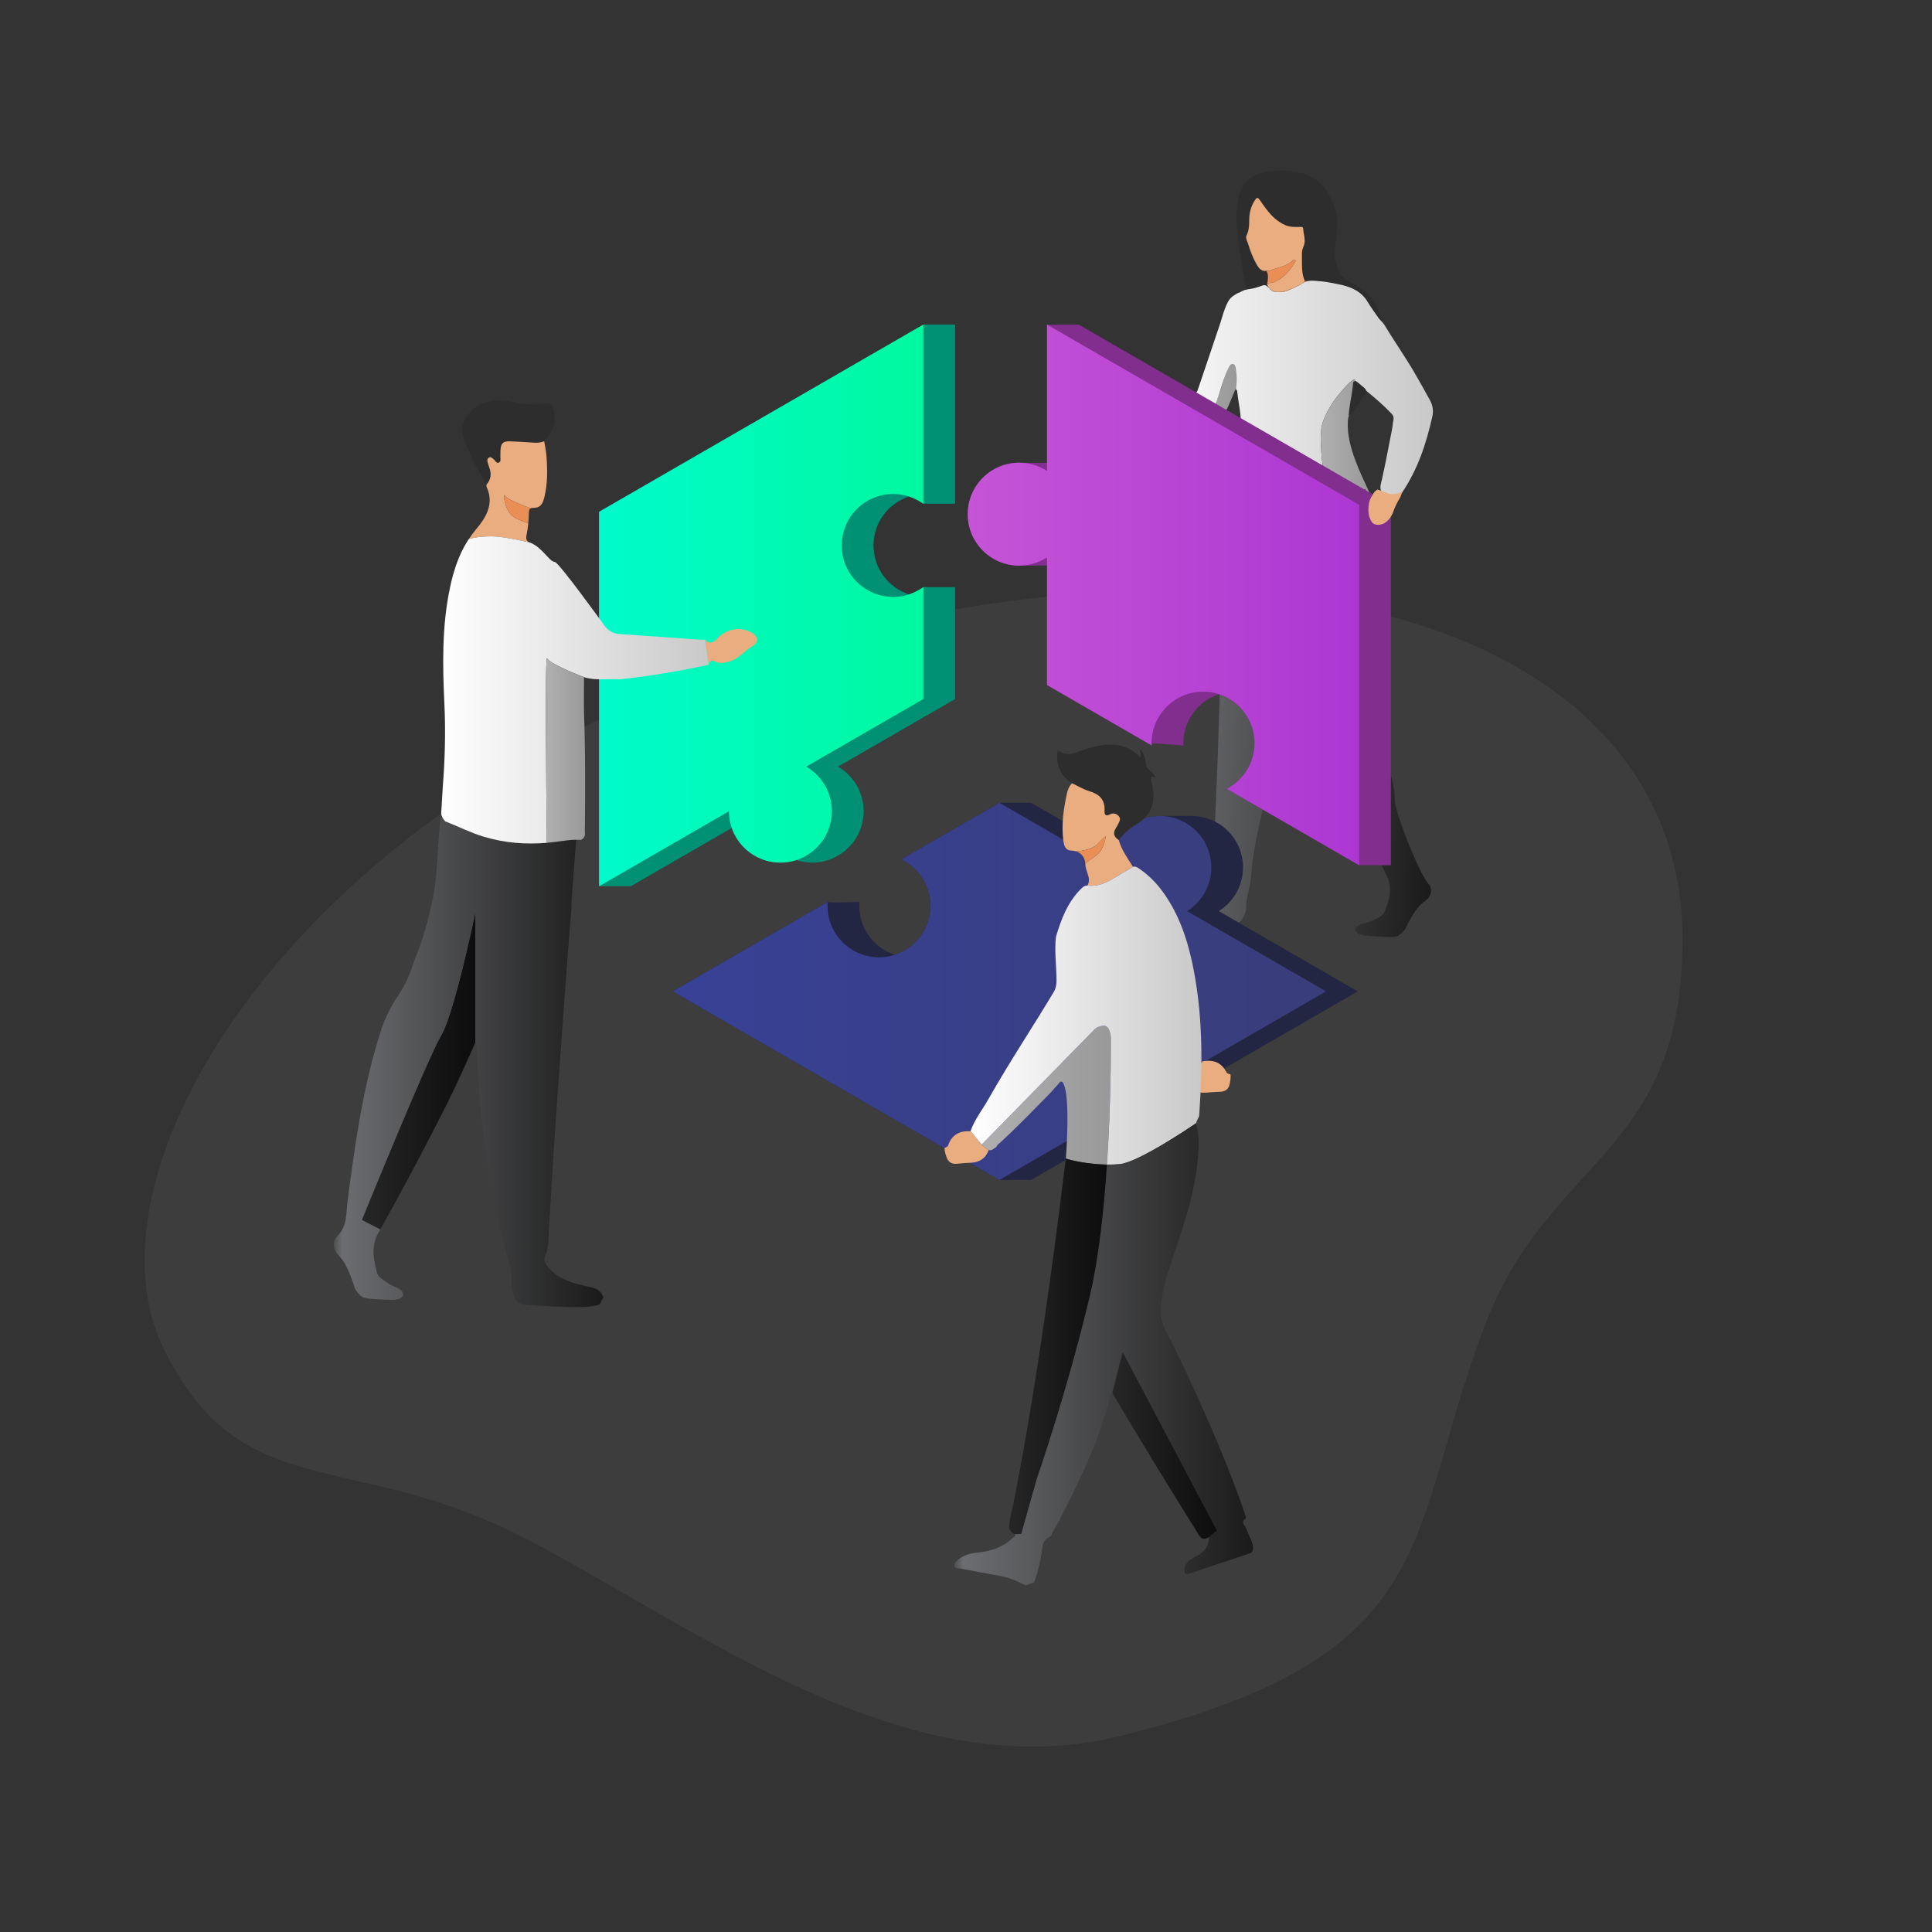 <?xml version="1.0" encoding="UTF-8"?>
<svg id="Layer_2" data-name="Layer 2" xmlns="http://www.w3.org/2000/svg" xmlns:xlink="http://www.w3.org/1999/xlink" viewBox="0 0 1080 1080">
  <rect x="0" y="0" width="1080" height="1080" fill="#333333" stroke="none"/>
  <defs>
    <style>
      .cls-1 {
        fill: none;
      }

      .cls-2 {
        fill: #999;
        opacity: .1;
      }

      .cls-3 {
        fill: url(#linear-gradient);
      }

      .cls-4 {
        fill: #009175;
      }

      .cls-5 {
        fill: #eaad7f;
      }

      .cls-6 {
        fill: #e98f55;
      }

      .cls-7 {
        fill: #822e8e;
      }

      .cls-8 {
        fill: #ceab7c;
      }

      .cls-9 {
        fill: #bf6056;
      }

      .cls-10 {
        fill: #232642;
      }

      .cls-11 {
        fill: #2d2d2d;
      }

      .cls-12 {
        fill: url(#linear-gradient-8);
      }

      .cls-13 {
        fill: url(#linear-gradient-9);
      }

      .cls-14 {
        fill: url(#linear-gradient-3);
      }

      .cls-15 {
        fill: url(#linear-gradient-4);
      }

      .cls-16 {
        fill: url(#linear-gradient-2);
      }

      .cls-17 {
        fill: url(#linear-gradient-6);
      }

      .cls-18 {
        fill: url(#linear-gradient-7);
      }

      .cls-19 {
        fill: url(#linear-gradient-5);
      }

      .cls-20 {
        fill: url(#linear-gradient-14);
      }

      .cls-21 {
        fill: url(#linear-gradient-15);
      }

      .cls-22 {
        fill: url(#linear-gradient-16);
      }

      .cls-23 {
        fill: url(#linear-gradient-17);
      }

      .cls-24 {
        fill: url(#linear-gradient-13);
      }

      .cls-25 {
        fill: url(#linear-gradient-12);
      }

      .cls-26 {
        fill: url(#linear-gradient-10);
      }

      .cls-27 {
        fill: url(#linear-gradient-11);
      }
    </style>
    <linearGradient id="linear-gradient" x1="653.32" y1="221.09" x2="692.18" y2="221.09" gradientUnits="userSpaceOnUse">
      <stop offset="0" stop-color="#b0b0b0"/>
      <stop offset="1" stop-color="#999"/>
    </linearGradient>
    <linearGradient id="linear-gradient-2" x1="633.04" y1="216.9" x2="801.03" y2="216.9" gradientUnits="userSpaceOnUse">
      <stop offset="0" stop-color="#fff"/>
      <stop offset="1" stop-color="#c9c9c9"/>
    </linearGradient>
    <linearGradient id="linear-gradient-3" x1="738.32" y1="244.3" x2="765.73" y2="244.3" xlink:href="#linear-gradient"/>
    <linearGradient id="linear-gradient-4" x1="653.1" y1="398.98" x2="808.57" y2="398.98" gradientTransform="translate(24.27 -48.15) rotate(3.61)" gradientUnits="userSpaceOnUse">
      <stop offset="0" stop-color="#4d4d4d"/>
      <stop offset=".03" stop-color="#6c6d70"/>
      <stop offset="1" stop-color="#1a1a1a"/>
    </linearGradient>
    <linearGradient id="linear-gradient-5" x1="540.96" y1="332.55" x2="759.76" y2="332.55" gradientUnits="userSpaceOnUse">
      <stop offset="0" stop-color="#c654d6"/>
      <stop offset="1" stop-color="#ad37d3"/>
    </linearGradient>
    <linearGradient id="linear-gradient-6" x1="334.89" y1="338.44" x2="516.16" y2="338.44" gradientUnits="userSpaceOnUse">
      <stop offset="0" stop-color="#00facb"/>
      <stop offset="1" stop-color="#00f99f"/>
    </linearGradient>
    <linearGradient id="linear-gradient-7" x1="376.07" y1="554.18" x2="741.26" y2="554.18" gradientUnits="userSpaceOnUse">
      <stop offset="0" stop-color="#384196"/>
      <stop offset="1" stop-color="#393d7a"/>
    </linearGradient>
    <linearGradient id="linear-gradient-8" x1="202.29" y1="598.7" x2="265.73" y2="598.7" gradientUnits="userSpaceOnUse">
      <stop offset="0" stop-color="#262626"/>
      <stop offset="1" stop-color="#0d0d0d"/>
    </linearGradient>
    <linearGradient id="linear-gradient-9" x1="186.6" y1="593.77" x2="337.37" y2="593.77" gradientTransform="matrix(1, 0, 0, 1, 0, 0)" xlink:href="#linear-gradient-4"/>
    <linearGradient id="linear-gradient-10" x1="246.63" y1="385.67" x2="396.15" y2="385.67" xlink:href="#linear-gradient-2"/>
    <linearGradient id="linear-gradient-11" x1="305.14" y1="419.51" x2="327.11" y2="419.51" xlink:href="#linear-gradient"/>
    <linearGradient id="linear-gradient-12" x1="548.78" y1="612.21" x2="620.98" y2="612.21" xlink:href="#linear-gradient"/>
    <linearGradient id="linear-gradient-13" x1="542.51" y1="567.73" x2="671.59" y2="567.73" xlink:href="#linear-gradient-2"/>
    <linearGradient id="linear-gradient-14" x1="675" y1="859.45" x2="675.93" y2="859.45" gradientTransform="matrix(1, 0, 0, 1, 0, 0)" xlink:href="#linear-gradient-4"/>
    <linearGradient id="linear-gradient-15" x1="533.46" y1="757.05" x2="700.46" y2="757.05" gradientTransform="matrix(1, 0, 0, 1, 0, 0)" xlink:href="#linear-gradient-4"/>
    <linearGradient id="linear-gradient-16" x1="564.09" y1="752.66" x2="618.78" y2="752.66" xlink:href="#linear-gradient-8"/>
    <linearGradient id="linear-gradient-17" x1="621.83" y1="808.03" x2="680.29" y2="808.03" xlink:href="#linear-gradient-8"/>
  </defs>
  <g id="Layer_1-2" data-name="Layer 1">
    <g>
      <g>
        <rect class="cls-1" width="1080" height="1080"/>
        <path class="cls-2" d="M940.5,522.9c-1.42-157.83-197.64-237.71-476.94-167.35C184.26,425.92,38.54,646.29,91.64,754.15c43.41,88.18,103.76,55.12,201.8,105.75,95.28,49.2,211.62,140.27,332.02,110.72,184.78-45.34,159.46-113.36,205.35-231.59,36.08-92.95,110.79-94.01,109.68-216.13Z"/>
      </g>
      <path class="cls-3" d="M658.99,236.19c4.72-2.7,9.5-5.27,14.59-7.25,2-.77,4.33-1.25,5.54-3.32,1.46-2.49,2.38-5.24,3.26-7.97,1.57-4.91,2.97-9.88,5.26-14.54,.56-1.13,1.17-2.28,2.43-2.06,1.26,.22,1.46,1.64,1.65,2.79,.16,.97,.27,1.95,.35,2.92,.22,2.8,.11,5.61-.38,8.41,0,0,0,0,0,0,0,0,0,0,0,0-1.54,3.6-3.14,7.18-4.59,10.82-1.5,3.73-3.71,6.71-7.53,8.36-7.75,3.36-15.88,5.19-24.21,6.29-.49-.17-.81-.03-.96,.48-.36,.02-.71,.03-1.07,.05,1.24-2.4,3.45-3.71,5.66-4.98Z"/>
      <g>
        <path class="cls-1" d="M727.81,147.4c.02,3.3,.18,6.57,1.64,9.67,.65,.01,1.29,.01,1.94,.01,0,0,0,0,0,0-.65,0-1.29,0-1.94-.01-1.46-3.1-1.63-6.38-1.64-9.67Z"/>
        <path class="cls-1" d="M703.15,110.73c.3,.12,.61,.45,.98,.97,1.3,1.84,2.56,3.72,3.94,5.5-1.38-1.78-2.64-3.66-3.94-5.5-.37-.53-.69-.85-.98-.97Z"/>
        <path class="cls-1" d="M756.5,213.63c.19-.33,.55-.51,.97-.59-.42,.07-.78,.25-.97,.59Z"/>
        <path class="cls-1" d="M758.76,213.7c-.21-.15-.4-.28-.58-.4,.2,.13,.39,.26,.58,.4Z"/>
        <path class="cls-1" d="M696.59,132.42c.03-.3,.11-.6,.26-.9,.37-.73,.65-1.47,.85-2.21-.2,.74-.48,1.48-.85,2.21-.15,.29-.23,.59-.26,.9Z"/>
        <path class="cls-1" d="M722.72,126.84c-.66-.04-1.31-.12-1.95-.25,.64,.13,1.3,.2,1.95,.25Z"/>
        <path class="cls-1" d="M728.32,127.2c-.11-.14-.27-.22-.44-.27,.18,.05,.33,.13,.44,.27Z"/>
        <path class="cls-1" d="M707.96,151.39c.95,1.68,.94,3.42,.73,5.18,.21-1.76,.22-3.5-.73-5.18-1.85,.29-3.09-.4-4.05-1.47,.96,1.07,2.2,1.77,4.05,1.47Z"/>
        <path class="cls-1" d="M762.15,216.51c.06,.04,.12,.09,.18,.14,.42,.29,.74,.62,.95,1.02-.3-.34-.69-.74-1.13-1.16Z"/>
        <path class="cls-1" d="M696.59,132.42c0,.1-.01,.2-.01,.3,0-.1,0-.2,.01-.3Z"/>
        <path class="cls-1" d="M724.71,126.89c-.66,0-1.32,0-1.98-.05,.66,.04,1.32,.05,1.98,.05Z"/>
        <path class="cls-1" d="M691.25,209.21c-.08-.97-.19-1.95-.35-2.92,.16,.97,.27,1.95,.35,2.92Z"/>
        <path class="cls-1" d="M753.93,231.91c0,.09,0,.19,.02,.29-.01-.1-.02-.19-.02-.29h0Z"/>
        <path class="cls-1" d="M739.75,262.42h0c-.04-.26-.08-.52-.12-.77,.04,.26,.08,.52,.12,.77Z"/>
        <path class="cls-11" d="M764.67,169c-3.32-5.68-8.43-8.14-14.39-9.64-1.69-.43-9.35-1.93-11.11-2.01-2.58-.12-5.23-.71-7.77-.26-.65,0-1.29,0-1.94-.01-1.46-3.1-1.63-6.37-1.64-9.67,0-.76,0-1.52,0-2.28,0-2.44-.27-4.91,.82-7.23,1.59-3.38,0-6.73-.12-10.1,0-.27-.08-.46-.19-.6-.11-.14-.27-.22-.44-.27-.18-.05-.38-.06-.58-.07s-.41,0-.6,0c-.33,0-.66,0-.99,.01-.33,0-.66,0-.99,0-.66,0-1.32,0-1.98-.05-.66-.04-1.31-.12-1.95-.25-.64-.13-1.28-.31-1.91-.56-4.49-1.82-7.87-5.07-10.79-8.83-1.38-1.78-2.64-3.66-3.94-5.5-.37-.53-.69-.85-.98-.97-.1-.04-.2-.06-.29-.06-.19,0-.39,.1-.59,.29-.21,.18-.42,.46-.66,.82-.54,.81-1.02,1.64-1.42,2.5-.4,.85-.74,1.73-1.01,2.62-.27,.89-.47,1.81-.61,2.74s-.22,1.88-.23,2.85c-.04,2.32-.02,4.61-.63,6.84-.2,.74-.48,1.48-.85,2.21-.15,.29-.23,.59-.26,.9,0,.1-.01,.2-.01,.3,0,.2,.03,.41,.07,.61,.12,.61,.37,1.23,.62,1.84,.08,.2,.17,.4,.24,.6,.08,.2,.15,.39,.21,.59,.3,.98,.62,1.96,.95,2.93,.67,1.94,1.42,3.86,2.3,5.71,.44,.93,.91,1.84,1.43,2.73,.15,.26,.3,.52,.46,.77,.16,.25,.32,.5,.49,.74s.35,.47,.55,.68c.96,1.07,2.2,1.77,4.05,1.47,.95,1.68,.94,3.42,.73,5.18-.07,.59-.16,1.17-.25,1.76,0,.38,0,.76,0,1.14,.4,.61,.79,1.24,1.24,1.8-.03-.03-.06-.05-.08-.07-2.14-2.11-2.55-2.17-5.41-1.04-2.2,.87-4.52,1.3-6.85,1.62-.11,.04-.24,.08-.37,.12-.19-.55-.38-1.1-.54-1.66-.32-1.19-6.72-32.44-5.05-43.72,1.35-9.17,1.95-21.71,26.52-21.11,21.87,.76,25.15,13.46,28.55,21.64,3.41,8.18-1.72,22.53-.08,28.13s2.02,8.62,7.06,11.73,9.17,4.87,12.77,9.36c3.25,4.04,5.57,10.84,6.06,13.37-.62-.66-1.23-1.29-1.41-1.55-2.1-3-4.34-5.96-6.17-9.09Z"/>
        <path class="cls-9" d="M729.45,157.07c.65,.01,1.29,.01,1.94,.01-.9,.16-1.78,.45-2.65,.93-.12,.07-.24,.13-.37,.2,.41-.33,.77-.7,1.07-1.15Z"/>
        <path class="cls-8" d="M765.69,276.93s.04,.03,.04,.03-.04-.03-.04-.03Z"/>
        <path class="cls-10" d="M736.34,157.18c-1.64-.1-3.29-.09-4.94-.09,0,0,0,0,0,0,1.65,0,3.3,0,4.94,.09Z"/>
        <path class="cls-10" d="M691.25,209.21c.22,2.8,.11,5.61-.38,8.41,0,0,0,0,0,0,.49-2.8,.61-5.61,.38-8.41Z"/>
        <path class="cls-16" d="M634.48,237.33c1.46-1.09,3.05-1.94,4.63-2.8,8.26-4.49,16.95-8.08,25.31-12.36,1.95-1,4.28-1.76,5.11-4.16,1.85-5.35,3.64-10.72,5.45-16.08,2.44-7.24,4.85-14.49,7.31-21.73,.99-2.92,3.07-11.76,6.3-14.14,.3-.34,2.58-1.89,3.51-2.29,.94-.39,.47,.02,1.92-.86,.35-.15,1.57-.72,1.57-.72,0,0,.77-.14,1.36-.31,.14-.04,.27-.08,.37-.12,2.34-.32,4.65-.76,6.85-1.62,2.86-1.13,3.27-1.08,5.41,1.04,.03,.03,.06,.05,.08,.07,.31,.4,.65,.76,1.04,1.07,.38,.29,.8,.53,1.29,.68,.24,.08,.51,.13,.79,.16,2.61,.28,5.08,.2,7.66-.96,2.44-1.09,4.86-2.17,7.19-3.49,.27-.16,.52-.33,.75-.51,.12-.07,.24-.13,.37-.2,.86-.49,1.75-.77,2.65-.93,1.65,0,3.3,0,4.94,.09-1.64-.1-3.29-.09-4.94-.09,2.54-.45,5.19,.14,7.77,.26,1.76,.08,9.42,1.59,11.11,2.01,5.97,1.5,11.08,3.95,14.39,9.64,1.83,3.13,4.07,6.09,6.17,9.09,.18,.26,.8,.89,1.41,1.55,.6,.63,1.2,1.29,1.41,1.64,5.53,9.15,11.68,17.9,17.08,27.14,2.99,5.12,5.86,10.3,8.71,15.49,1.54,2.8,1.92,5.86,1.26,8.85-3.38,15.2-8.22,29.85-17.11,42.86-2.74,1.63-5.51,1.62-8.36,.23-.97-.47-2.03-.73-3.06-1.09-1.14-2.39-.12-4.72,.39-6.97,2.09-9.22,3.7-18.54,5.6-27.8,.36-1.75,.41-3.58,.8-5.34,.28-1.24-.15-2.39-.94-3.24-4.38-4.65-9.22-8.8-14.15-12.83-.01-.18-.25-.52-.61-.93-.21-.4-.53-.73-.95-1.02-.06-.04-.12-.09-.18-.14-1.04-.98-2.35-2.07-3.39-2.81-.19-.14-.38-.27-.58-.4-.16-.11-.32-.2-.45-.28-.32-1.09-.97-.82-1.62-.37-2.84,1.94-4.95,4.67-7.12,7.23-3.49,4.12-6.39,8.66-8.56,13.66-1.16,2.68-1.88,5.49-2.02,8.3-.24,4.81,.05,9.62,.5,14.45,.17,1.79,.44,3.58,.72,5.35,.04,.26,.08,.52,.12,.77l-45.96-26.53c-.27-3.52-.66-7.03-1.27-10.51-.36-2.02-.61-4.07-.85-6.11-.08-.67-.13-1.29-.8-1.64,.49-2.8,.61-5.61,.38-8.41-.08-.97-.19-1.95-.35-2.92-.19-1.15-.39-2.56-1.65-2.79-1.26-.22-1.87,.93-2.43,2.06-2.29,4.66-3.69,9.63-5.26,14.54-.88,2.73-1.8,5.48-3.26,7.97-1.22,2.07-3.54,2.55-5.54,3.32-5.09,1.97-9.87,4.54-14.59,7.25-2.22,1.27-4.42,2.58-5.66,4.98-4.46,.52-8.83,1.74-13.36,1.72-2.78-.79-4.66-2.66-6.1-5.06-.07-1.25,.37-2.16,1.43-2.96Z"/>
        <path class="cls-11" d="M754.13,229.67c.57-5.21,1.88-10.31,2.23-15.55,.01-.19,.06-.35,.13-.48,.19-.33,.55-.51,.97-.59,.08-.01,.17-.02,.26-.03,.16,.09,.3,.18,.45,.28,.18,.12,.38,.25,.58,.4,1.18,.87,2.2,1.95,3.39,2.81,.44,.42,.83,.81,1.13,1.16,.12,.24,.22,.49,.24,.8,.12,.04,.27,.05,.37,.12-.61,1.77-1.92,3.27-2.93,4.81-2.1,3.19-3.99,6.55-6.97,9.08-.01-.1-.03-.19-.05-.29s-.02-.19-.02-.29c.05-.75,.11-1.49,.2-2.24Z"/>
        <path class="cls-9" d="M753.93,231.91c.05-.75,.11-1.49,.2-2.24-.08,.74-.15,1.49-.2,2.24h0Z"/>
        <path class="cls-9" d="M762.15,216.51c-1.19-.86-2.21-1.94-3.39-2.81,1.04,.74,2.35,1.83,3.39,2.81Z"/>
        <path class="cls-9" d="M758.18,213.29c-.15-.09-.3-.19-.45-.28,.13,.07,.29,.17,.45,.28Z"/>
        <path class="cls-9" d="M763.29,217.66c.36,.41,.59,.74,.61,.93-.09-.08-.24-.08-.37-.12-.02-.31-.12-.57-.24-.8Z"/>
        <path class="cls-5" d="M708.44,158.34c3.54-.12,6.45-1.76,9.08-3.93,2.6-2.14,4.59-4.81,6.25-7.73,.21-.38,.68-.69,.28-1.18-.47-.57-1.04-.25-1.36,.07-3.5,3.49-8.39,3.81-12.63,5.61-.62,.26-1.39,.15-2.1,.21-1.85,.29-3.09-.4-4.05-1.47-.19-.21-.37-.44-.55-.68s-.34-.49-.49-.74c-.16-.25-.31-.51-.46-.77-.51-.89-.99-1.8-1.43-2.73-.88-1.85-1.63-3.77-2.3-5.71-.33-.97-.65-1.95-.95-2.93-.06-.19-.13-.39-.21-.59-.08-.2-.16-.4-.24-.6-.25-.6-.51-1.22-.62-1.84-.04-.2-.06-.41-.07-.61,0-.1,0-.2,.01-.3,.03-.3,.11-.6,.26-.9,.37-.73,.65-1.47,.85-2.21,.61-2.23,.59-4.52,.63-6.84,.02-.97,.09-1.92,.23-2.85,.14-.93,.34-1.84,.61-2.74,.27-.89,.6-1.77,1.01-2.62,.4-.85,.88-1.69,1.42-2.5,.24-.36,.46-.63,.66-.82,.21-.18,.4-.28,.59-.29,.1,0,.19,.02,.29,.06,.3,.12,.61,.45,.98,.97,1.3,1.84,2.56,3.72,3.94,5.5,2.92,3.75,6.3,7.01,10.79,8.83,.63,.25,1.26,.43,1.91,.56s1.3,.2,1.95,.25c.66,.04,1.32,.05,1.98,.05,.33,0,.66,0,.99,0,.33,0,.66,0,.99-.01,.19,0,.4-.01,.6,0s.4,.02,.58,.07c.18,.05,.33,.13,.44,.27,.11,.14,.18,.33,.19,.6,.12,3.36,1.71,6.71,.12,10.1-1.09,2.31-.83,4.79-.82,7.23,0,.76,0,1.52,0,2.28,.02,3.3,.18,6.57,1.64,9.67-.3,.45-.66,.82-1.07,1.15-3.71,2.07-7.43,3.97-11.7,4.78-2.74,.52-5.03,.17-7.01-1.74-.44-.56-.84-1.19-1.24-1.8,0-.38,0-.76,0-1.14Z"/>
        <path class="cls-5" d="M702.86,148.5c.16,.25,.32,.5,.49,.74-.17-.24-.34-.49-.49-.74Z"/>
        <path class="cls-5" d="M697.27,135.17c.08,.2,.17,.4,.24,.6-.08-.2-.16-.4-.24-.6Z"/>
        <path class="cls-5" d="M725.7,126.88c.33,0,.66,0,.99-.01,.19,0,.4-.01,.6,0-.2,0-.41,0-.6,0-.33,0-.66,0-.99,.01Z"/>
        <path class="cls-5" d="M696.58,132.73c0,.2,.03,.41,.07,.61-.04-.2-.06-.41-.07-.61Z"/>
        <path class="cls-5" d="M698.68,139.29c.67,1.94,1.42,3.86,2.3,5.71-.88-1.85-1.63-3.77-2.3-5.71Z"/>
        <path class="cls-5" d="M700.18,114.27c-.4,.85-.74,1.73-1.01,2.62,.27-.89,.6-1.77,1.01-2.62Z"/>
        <path class="cls-5" d="M702.85,110.67c-.19,0-.39,.1-.59,.29,.21-.18,.4-.28,.59-.29Z"/>
        <path class="cls-5" d="M699.17,116.89c-.27,.89-.47,1.81-.61,2.74,.14-.93,.34-1.84,.61-2.74Z"/>
        <path class="cls-5" d="M716.68,163.01c4.26-.81,7.99-2.71,11.7-4.78-.23,.18-.47,.35-.75,.51-2.33,1.32-4.75,2.4-7.19,3.49-2.58,1.16-5.05,1.23-7.66,.96-.28-.03-.54-.08-.79-.16-.49-.15-.91-.39-1.29-.68-.39-.3-.73-.67-1.04-1.07,1.99,1.91,4.27,2.26,7.01,1.74Z"/>
        <path class="cls-5" d="M710.71,162.34c.38,.29,.8,.53,1.29,.68-.49-.15-.91-.39-1.29-.68Z"/>
        <path class="cls-6" d="M707.96,151.39c.7-.06,1.48,.05,2.1-.21,4.24-1.8,9.13-2.12,12.63-5.61,.32-.32,.9-.64,1.36-.07,.4,.49-.06,.8-.28,1.18-1.66,2.92-3.66,5.58-6.25,7.73-2.63,2.17-5.54,3.81-9.08,3.93,.09-.59,.18-1.18,.25-1.76,.21-1.76,.22-3.5-.73-5.18Z"/>
        <line class="cls-1" x1="663.01" y1="219.35" x2="690.87" y2="235.44"/>
      </g>
      <path class="cls-14" d="M738.91,256.29c-.45-4.83-.74-9.64-.5-14.45,.14-2.81,.86-5.63,2.02-8.3,2.16-5,5.07-9.54,8.56-13.66,2.18-2.57,4.28-5.29,7.12-7.23,.65-.44,1.3-.71,1.62,.37-.09,0-.18,.02-.26,.03-.42,.07-.78,.25-.97,.59-.07,.13-.12,.29-.13,.48-.35,5.24-1.66,10.35-2.23,15.55-.08,.74-.15,1.49-.2,2.24h0c0,.09,0,.19,.02,.29s.03,.19,.05,.29c-.42,1.03-.52,2.1-.57,3.21-.34,7.57,1.65,14.7,4.22,21.69,2.31,6.29,5.29,12.29,8.05,18.38,0,0,.04,.03,.04,.03,.1,.23-.93,.54-1.87,.54l-24.1-13.92c-.04-.26-.08-.52-.12-.77-.28-1.78-.55-3.56-.72-5.35Z"/>
      <path class="cls-15" d="M785.49,519.48s5-11.52,10.68-15.49c3.76-2.62,5.16-6.74,2.19-10.11-5.17-5.86-18.31-39.28-18.52-45.58-.99-29.53-17.31-28.91-24.15-58.08-1.6-6.84-2.24-17.82-5.99-24.08-3.64-6.07-1.37-14.75-2.81-21.52-3.61-10.53,17.77-17.84,16.49-28.7-1.67-14.17,.53-28.28,.05-42.45-7.64,1.78-15.04,4.23-22.89,5.44-13.55,2.08-26.93,1.25-40.34-1.74-4.96-1.11-9.88-2.52-15.02-2.77-.29,11.01-.58,22.02-.89,33.03-.04,1.33-.23,2.65-.35,3.98-.23,9.73-.42,19.46-.7,29.19-.78,26.73-1.53,53.47-2.44,80.19-.65,18.9-1.59,37.78-2.33,56.68-.16,4.13-1.19,8.64,.29,12.33,1.64,4.11-.76,5.58-3.08,7.41-7.18,5.65-16.76,5.98-25.38,6.8-1.83,.17-4.41,.89-5.97,3.2s-.53-.03,.61,4.14,36.92,5.32,43.42,5.77c6.49,.45,8.29-9.01,8.29-9.01-.06-.38-.07-.84-.05-1.42,.2-5.92,2.26-10.3,2.66-15.89,2.85-39.34,20.82-73.23,15.99-104.12,14,19.94,21.69,32.53,26.43,43.67,9.84,23.18,22.54,36.32,33.5,59.1,3.54,7.36,1.4,13.8-1.28,20.36-1.1,2.69-4.26,3.53-6.98,4.92-3.08,1.57-7.52,1.57-8.92,3.93s2.02,4.06,5.62,4.35,14.83,1.33,17.11,.41,4.78-3.94,4.78-3.94Z"/>
      <path class="cls-7" d="M777.51,282.19l-174.48-100.73h-17.75v77.3s-12.46-.09-15.55-.09c-15.89,0-28.77,12.88-28.77,28.77s12.88,28.77,28.77,28.77c3.09,0,15.55-.09,15.55-.09v66.81h0s58.5,33.78,58.5,33.78c-.02-.42-.03-1.27-.03-1.27l17.78,1.27c-.02-.42-.03-.85-.03-1.27,0-12.79,8.35-23.63,19.9-27.37,11.55,3.74,19.9,14.58,19.9,27.37,0,11.1-6.29,20.73-15.5,25.53l73.97,42.71h17.75v-201.47Z"/>
      <path class="cls-4" d="M409.07,462.84c3.9,11.27,14.59,19.36,27.19,19.36,3.1,0,6.08-.5,8.87-1.4,2.8,.91,5.78,1.4,8.87,1.4,15.89,0,28.77-12.88,28.77-28.77,0-10.62-5.76-19.89-14.32-24.88l65.46-37.79v-62.54h-17.75s-5.09,3.12-7.97,4.05c-11.55-3.74-19.9-14.58-19.9-27.37s8.35-23.63,19.9-27.37c2.88,.94,7.97,4.05,7.97,4.05h17.75v-100.15h-17.75l-181.27,104.66v209.31h17.75l56.43-32.58Z"/>
      <path class="cls-10" d="M694.88,484.91c0-15.89-12.88-28.77-28.77-28.77h-17.75c-12.31,0-22.81,7.74-26.91,18.62l-45.04-26h0s-17.75,0-17.75,0h0s-54.85,31.67-54.85,31.67c9.66,4.64,16.32,14.51,16.32,25.94,0,12.79-8.35,23.63-19.9,27.37-11.55-3.74-19.9-14.58-19.9-27.37,0-.74,.04-1.47,.09-2.2,0,0-17.8,.73-17.75,0l-86.62,50.01,182.6,105.42h17.75l182.6-105.42-77.69-44.85c8.14-5.08,13.56-14.11,13.56-24.42Z"/>
      <path class="cls-19" d="M569.73,258.66c5.73,0,11.07,1.68,15.55,4.57v-81.78s174.48,100.73,174.48,100.73v201.47s-73.97-42.71-73.97-42.71c9.21-4.8,15.5-14.42,15.5-25.53,0-15.89-12.88-28.77-28.77-28.77-15.89,0-28.77,12.88-28.77,28.77,0,.43,.01,.85,.03,1.27l-58.5-33.77h0v-71.29c-4.49,2.89-9.82,4.57-15.55,4.57-15.89,0-28.77-12.88-28.77-28.77,0-15.89,12.88-28.77,28.77-28.77Z"/>
      <path class="cls-17" d="M334.89,286.11l181.27-104.66v100.15c-4.74-3.43-10.55-5.46-16.85-5.46-15.89,0-28.77,12.88-28.77,28.77,0,15.89,12.88,28.77,28.77,28.77,6.29,0,12.11-2.03,16.85-5.46v62.54s-65.46,37.79-65.46,37.79c8.56,4.98,14.32,14.25,14.32,24.88,0,15.89-12.88,28.77-28.77,28.77-15.86,0-28.73-12.84-28.77-28.69l-72.6,41.91v-209.31Z"/>
      <path class="cls-5" d="M767.95,275.53c.45-.76,1.33-1.27,2.01-1.9,1.26,.44,2.57,.76,3.76,1.34,3.5,1.71,6.91,1.72,10.28-.28-.52,1.38-.9,2.82-1.71,4.1-.74,1.16-2.43,4.28-3.33,6.96-.81,2.4-2.12,4.43-4.07,6.04-2.59,2.12-6.71,2.16-8.11-.06-2.21-3.51-2.15-7.44-1.3-11.27,.34-1.52,1.44-3.19,2.48-4.92Z"/>
      <path class="cls-18" d="M462.68,504.17c-.05,.73-.09,1.46-.09,2.2,0,15.89,12.88,28.77,28.77,28.77,15.89,0,28.77-12.88,28.77-28.77,0-11.43-6.67-21.3-16.32-25.94l54.85-31.67h0s60.95,35.19,60.95,35.19c.51-15.44,13.18-27.81,28.75-27.81,15.89,0,28.77,12.88,28.77,28.77,0,10.3-5.42,19.33-13.56,24.42l77.69,44.85-182.6,105.42-182.6-105.42,86.62-50.01Z"/>
      <g>
        <g>
          <g>
            <path class="cls-11" d="M271.94,270.93c2.34-2.71,2.92-5.74,1.72-9.12-.37-1.03-.67-2.08-1-3.12-.35-1.11-.46-2.23,.7-2.91,1.09-.64,1.76,.32,2.53,.88,1,.73,1.6,2.68,3.12,1.85,1.26-.69,.63-2.43,.71-3.72,.07-1.09-.02-2.19,.06-3.28,.26-3.75,1.46-4.94,5.27-4.82,4.6,.15,9.2,.51,13.8,.78,1.85,.11,3.63-.15,5.36-.8,5.02-5.46,7.43-11.53,4.8-18.99-.75-2.14-1.76-2.8-3.99-2.3-5.92,1.32-11.83,.84-17.69-.57-4.8-1.15-9.63-1.45-14.44-.26-7.12,1.75-11.88,6.13-14.21,13.11-.95,2.85-.08,5.52,.85,8.17,3.12,8.86,7.64,17.03,12.42,25.08Z"/>
            <path class="cls-5" d="M394.06,357.5c2.41,2.53,4.46,2.05,6.73-.41,5.16-5.59,12.83-6.99,18.93-3.69,4.47,2.42,4.73,5.52,.41,8.13-4.35,2.62-7.51,6.99-12.72,8.35-2.65,.69-5.18,1.25-7.77-.1-1.98-1.04-2.93,.03-3.49,1.8l-2.1-14.08s0,0,0,0Z"/>
            <g>
              <path class="cls-1" d="M297.96,283.91c.1,0,.2,0,.3,0l-1.59,.22c.33-.16,.74-.25,1.29-.22Z"/>
              <path class="cls-5" d="M266.32,295.63c5.25-6.18,10.04-13.99,5.77-23.25-.19-.42-.11-.96-.15-1.44,2.34-2.71,2.92-5.74,1.72-9.12-.37-1.03-.67-2.08-1-3.12-.35-1.11-.46-2.23,.7-2.91,1.09-.64,1.76,.32,2.53,.88,1,.73,1.6,2.68,3.12,1.85,1.26-.69,.63-2.43,.71-3.72,.07-1.09-.02-2.19,.06-3.28,.26-3.75,1.46-4.94,5.27-4.82,4.6,.15,9.2,.51,13.8,.78,1.85,.11,3.63-.15,5.36-.8,.44,2.76,1.06,5.5,1.27,8.27,.58,7.65,.66,15.31-1.14,22.85-.62,2.6-1.51,5.01-3.93,5.82l-2.14,.29c-.1,0-.2,0-.3,0-.55-.03-.96,.05-1.29,.22h-.02s-12.95-4.47-14.36-7.01c-1.41-2.54-.22,8.33,4.52,11.58,2.32,1.59,5.67,2.91,8.5,3.84-.23,2.32-.58,4.63-1.05,6.92-.38,1.87,.17,3.19,1.87,3.81,0,0-14.37-3.43-20.96-3.43s-10.95,.78-13.19,1.61c1.3-1.99,2.74-3.93,4.34-5.81Z"/>
              <path class="cls-6" d="M282.29,277.12c1.41,2.54,14.36,7.01,14.36,7.01h.02c-.86,.43-1.04,1.46-1.05,2.66-.01,1.92-.12,3.83-.31,5.74-2.83-.93-6.19-2.25-8.5-3.84-4.73-3.25-5.93-14.12-4.52-11.58Z"/>
              <path class="cls-5" d="M298.26,283.91l2.14-.29c-.61,.21-1.32,.31-2.14,.29Z"/>
            </g>
          </g>
          <path class="cls-12" d="M246.63,578.86c7.44-12.42,19.1-68.72,19.1-68.72v72.64c-5.46,12.13-10.6,23.91-16.4,35.39-11.77,23.29-23.98,46.34-36.73,69.1l-10.3-5.25s36.89-90.73,44.34-103.15Z"/>
          <path class="cls-13" d="M188.61,691c5.65-5.72,4.8-12.77,5.69-19.56,4.16-31.83,8.53-63.61,18.33-94.34,2.3-7.21,5.45-13.98,9.77-20.29,4.19-6.13,7.14-12.96,9.27-20.11,4.64-10.95,7.75-22.38,10.17-33.98,3.16-15.13,2.54-30.66,4.54-45.92,7.22,2.85,14.14,6.39,21.63,8.64,12.93,3.89,26.01,4.61,39.35,2.98,4.93-.6,9.87-1.54,14.89-1.19-.91,11.94-1.82,23.89-2.71,35.83-.11,1.44-.06,2.9-.09,4.35-.83,10.55-1.7,21.1-2.48,31.66-2.13,29.01-4.31,58.02-6.31,87.03-1.42,20.52-2.55,41.06-3.87,61.59-.29,4.49,.22,9.49-1.62,13.3-2.04,4.25,.14,6.13,2.19,8.38,6.36,6.97,15.63,8.49,23.91,10.42,1.76,.41,4.18,1.5,5.45,4.18,1.27,2.68,.51,.03-1.04,4.4-1.55,4.38-36.42,1.31-42.78,1.01-6.35-.3-7.07-10.75-7.07-10.75,.1-.4,.16-.9,.2-1.53,.45-6.43-1.94-12.02-3.42-17.93-8.17-32.64-13.63-65.71-15.32-99.35-.26-5.1-.68-10.2-1.05-15.3-.03-.44-.25-.87-.52-1.77v-72.64s-11.66,56.3-19.1,68.72c-7.44,12.42-44.34,103.15-44.34,103.15l10.3,5.25c-.33,.58-.65,1.17-.98,1.75-4.23,7.53-2.85,14.76-.96,22.17,.78,3.05,3.76,4.33,6.25,6.16,2.82,2.07,7.13,2.61,8.24,5.33,1.11,2.72-2.41,4.15-5.93,4.02-3.52-.12-14.54-.35-16.66-1.62-2.12-1.27-4.21-4.84-4.21-4.84,0,0-3.61-13.06-8.7-18.04-3.37-3.29-4.28-7.91-1.03-11.2Z"/>
          <path class="cls-26" d="M246.65,453.89c.4-4.6,.5-9.23,.86-13.83,1.2-15.42,1.65-30.87,.92-46.3-1.04-21.9-1.46-43.73,3.13-65.34,1.69-7.96,4.01-15.53,7.8-22.57,.8-1.49,1.67-2.97,2.62-4.41,2.24-.83,6.61-1.61,13.19-1.61s20.96,3.43,20.96,3.43c1.7,.62,3.16,1.53,4.5,2.59,2.33,1.85,4.26,4.16,6.34,6.29,.99,1.01,1.98,1.8,3.31,2.07,2.31,.46,27.08,34.75,27.08,34.75,0,0,2.75,5.07,8.73,5.46,15.27,.99,30.53,2.15,45.8,3.22,.71,.05,1.44-.08,2.16-.13l2.1,14.08c-16.37,3.61-32.88,6.34-49.54,8.15-6.88-.38-13.84,.84-20.13-1.2,0,0-19.04-7.17-20.63-10.56-1.28-2.71-.51,72.76-.15,103.16-11.91,1.01-23.62,.08-35.22-3.4-7.49-2.25-14.41-5.8-21.63-8.64-1.2-1.52-2.39-2.96-2.19-5.18Z"/>
        </g>
        <path class="cls-27" d="M305.85,367.97c1.6,3.39,20.63,10.56,20.63,10.56,0,7.12-.21,14.24,.04,21.34,.71,20.28,.66,40.55,.46,60.83-.02,1.58-.14,3.17,0,4.73,.17,1.94-.5,3.27-2.26,4.08-5.02-.35-9.95,.59-14.89,1.19-1.38,.17-2.76,.3-4.13,.42-.36-30.39-1.12-105.86,.15-103.16Z"/>
      </g>
      <g>
        <g>
          <path class="cls-5" d="M672.16,593.32c5.99-1.16,10.65,.49,13.52,6.23,.29,.58,1.43,.74,2.18,1.09,.17,1.71-.08,3.38-.4,5.07-.59,3.14-2.43,4.55-5.59,4.61-2.55,.04-5.09,.26-7.63,.49-4.89,.44-8.54-1.46-10.74-5.69,4.23-2.95,5.72-7.9,8.66-11.8Z"/>
          <path class="cls-11" d="M625.42,469.62c2.65-3.53,5.81-6.41,9.66-8.72,9-5.4,11.36-12.32,8.54-24.26-.5-2.1-.53-3.14,2.22-1.91-.86-3.45-4.88-4.03-5.27-7.41-.35-2.98-.83-6.01-3.13-8.37-.44,1.51,.88,2.9,0,4.49-8.54-9.01-18.84-8.17-29.49-5.05-1.87,.55-3.71,1.22-5.51,1.94-3.84,1.53-7.56,1.78-11.14-.99-1.38,8.1,1.44,14.14,8.02,18.54,3.19,1.49,6.25,3.39,9.58,4.38,5.61,1.68,8.88,4.74,8.53,10.91-.12,2.23,.66,3.33,3.05,2.08,1.88-.98,3.64-.44,4.95,1.02,1.31,1.46,.31,2.97-.38,4.39-.32,.65-.65,1.31-1.07,1.91-1.97,2.86-1.5,5.2,1.43,7.05Z"/>
          <path class="cls-5" d="M542.51,632.35c-6.1-.32-10.48,1.96-12.53,8.04-.21,.62-1.32,.93-2.01,1.38,.07,1.72,.55,3.34,1.1,4.97,1.02,3.02,3.04,4.17,6.17,3.79,2.53-.31,5.08-.45,7.62-.57,4.91-.24,8.25-2.63,9.85-7.12-4.59-2.34-6.76-7.03-10.21-10.48Z"/>
          <g>
            <path class="cls-1" d="M598.64,475.46c.79,.04,1.52,.15,2.19,.31-.79-.04-1.53-.14-2.19-.31Z"/>
            <path class="cls-5" d="M618.14,467.34s-1.87,1.55-4.68,4.57c-2.38,2.56-8.26,4.1-12.62,3.86-.67-.16-1.4-.27-2.19-.31-.33-.08-.64-.12-.95-.15-2.19-.58-2.93-2.76-3.24-5.02-1.25-9.14,.05-18.11,2.03-27,.44-1.98,1.24-3.94,2.83-5.41,3.19,1.49,6.25,3.39,9.58,4.38,5.61,1.68,8.88,4.74,8.53,10.91-.12,2.23,.66,3.33,3.05,2.08,1.88-.98,3.64-.44,4.95,1.02,1.31,1.46,.31,2.97-.38,4.39-.32,.65-.65,1.31-1.07,1.91-1.97,2.86-1.5,5.2,1.43,7.05,1.51,5.57,4.97,10.12,7.92,14.93-3.51,2.09-7.03,4.15-10.52,6.27-4.59,2.77-9.35,4.91-14.92,4.22,2.31-4.08-.98-7.63-1.13-11.52-.01-.3-.03-.59-.06-.88,2.38-1.68,5.29-3.79,7.13-5.38,3.56-3.08,4.31-9.92,4.31-9.92Z"/>
            <path class="cls-6" d="M600.83,475.77c4.37,.25,10.25-1.29,12.62-3.86,2.8-3.03,4.68-4.57,4.68-4.57,0,0-.74,6.84-4.31,9.92-1.84,1.59-4.75,3.71-7.13,5.38-.39-3.65-2.32-6.05-5.86-6.88Z"/>
            <path class="cls-5" d="M597.7,475.31c.31,.02,.62,.07,.95,.15-.34-.02-.66-.07-.95-.15Z"/>
          </g>
        </g>
        <path class="cls-25" d="M611.83,575.47s1.49-1.8,5.09-2.05,4.05,6.51,4.05,6.51c0,0,.26,26.21-1.46,58.78-.21,4.02-.45,8.13-.73,12.31-8.19-.14-17.14-1.54-23-3.35,.02-.18,.04-.36,.07-.53,.01-.1,.06-.65,.12-1.55,.5-7.03,2.16-35.64-2.05-40.71-.35-.12-.7-.23-1.04-.35-2.29,2.54-4.49,5.16-6.88,7.59-8.69,8.84-17.29,17.77-26.42,26.17-.96,.88-2.16,1.61-2.61,2.96-1.43,.49-2.35,2.33-4.24,1.58-1.54-.78-2.8-1.83-3.93-3.01l63.05-64.35Z"/>
        <path class="cls-24" d="M552.61,614.3c11.47-20.32,24.44-39.74,36.43-59.76,1.77-2.96,1.59-5.98,1.51-9.13-.19-7.25-1.1-14.5-.26-21.77,2.88-9.67,6.39-19.02,13.66-26.44,1.13-1.15,2.21-2.23,3.96-2.17,5.57,.69,10.33-1.45,14.92-4.22,3.5-2.11,7.02-4.18,10.52-6.27,1.64-.44,2.79,.58,3.97,1.4,4.64,3.22,8.6,7.14,11.99,11.65,8.96,11.94,13.9,25.64,17.02,40.02,6.14,28.31,6.06,56.94,4.04,85.66-.01,.21-.05,.41-.1,.6-.35,1.37-1.43,2.42-1.53,3.93-2.61,1.79-32.26,21.95-42.83,22.96-2.23,.21-4.64,.28-7.12,.24,.28-4.17,.52-8.29,.73-12.31,1.72-32.56,1.46-58.78,1.46-58.78,0,0-.44-6.76-4.05-6.51s-5.09,2.05-5.09,2.05l-63.05,64.35c-2.25-2.34-3.98-5.18-6.27-7.47,2.32-6.6,6.71-12.05,10.1-18.05Z"/>
        <g>
          <g>
            <path class="cls-20" d="M675,859.69l.93-.5c-.33,.2-.64,.36-.93,.5Z"/>
            <path class="cls-21" d="M535.08,872.25c3.44-3.04,7.72-4,12.11-4.44,7.24-.72,13.73-3.09,19.05-8.19,.55-.53,2.04-1.21,.94-1.97l3.68-.26,8.63-30.6s16.99-48.73,29.68-102.26c5.04-21.27,7.94-48.46,9.6-73.52,2.48,.04,4.89-.03,7.12-.24,10.57-1.01,40.22-21.17,42.83-22.96-.02,.37,0,.76,.12,1.19,1.77,6.54,1.26,13.27,.64,19.94-1.58,16.99-6.83,33.08-12.21,49.13-3.36,10.03-7.14,19.96-8.14,30.62-.46,4.92-.21,9.76,2.11,14.24,13.82,26.68,35.33,75,44.7,103.48,.26,.78,.7,2.17,.42,2.36-3.09,2.18-.5,3.86,.33,5.72,.79,1.77,1.33,3.67,2.23,5.38,1.27,2.43,2.69,7.47,0,8.37-2.68,.89-35.08,11.74-35.08,11.74,0,0-1.51-.06-1.66-1.03-.59-3.91,1.53-6.3,4.9-8.05,6.46-3.35,8.53-6.17,8.82-11.72l4.36-3.64-52.71-99.67-5.76,22.75c-.32,.13-.68,.18-.71,.31-5.96,24.42-16.54,46.96-27.99,69.14-.28,.54-.48,1.11-.71,1.67-1.4,2.42-2.79,4.83-4.19,7.25-.43,.74-.69,1.89-1.32,2.13-4.63,1.85-3.98,6.15-4.71,9.79-1.02,5.11-1.88,10.26-4.14,15.68l-4.59,1.67c-4.93-2.5-9.28-4.34-13.99-5.24-7.65-1.46-15.31-2.81-22.96-4.26-1.02-.19-2.51,.12-2.93-1.03-.5-1.39,.51-2.63,1.49-3.49Z"/>
          </g>
          <path class="cls-22" d="M609.18,724.53c-12.69,53.53-29.68,102.26-29.68,102.26l-8.63,30.6-3.68,.26c-.07-.05-.14-.09-.23-.14-4.82-2.61-2.13-6.55-2.07-10.04,.45-1.88,.97-3.75,1.35-5.65,3.72-18.61,7.03-37.29,10.13-56.01,7.58-45.89,13.79-91.98,19.41-138.15,5.86,1.81,14.81,3.21,23,3.35-1.66,25.06-4.56,52.25-9.6,73.52Z"/>
          <path class="cls-23" d="M680.29,855.56l-4.36,3.64-.93,.5c-3.8,1.75-4.8-1.65-6.41-4.2-11.88-18.89-35.56-57.54-46.76-76.85l5.76-22.75,52.71,99.67Z"/>
        </g>
      </g>
    </g>
  </g>
</svg>